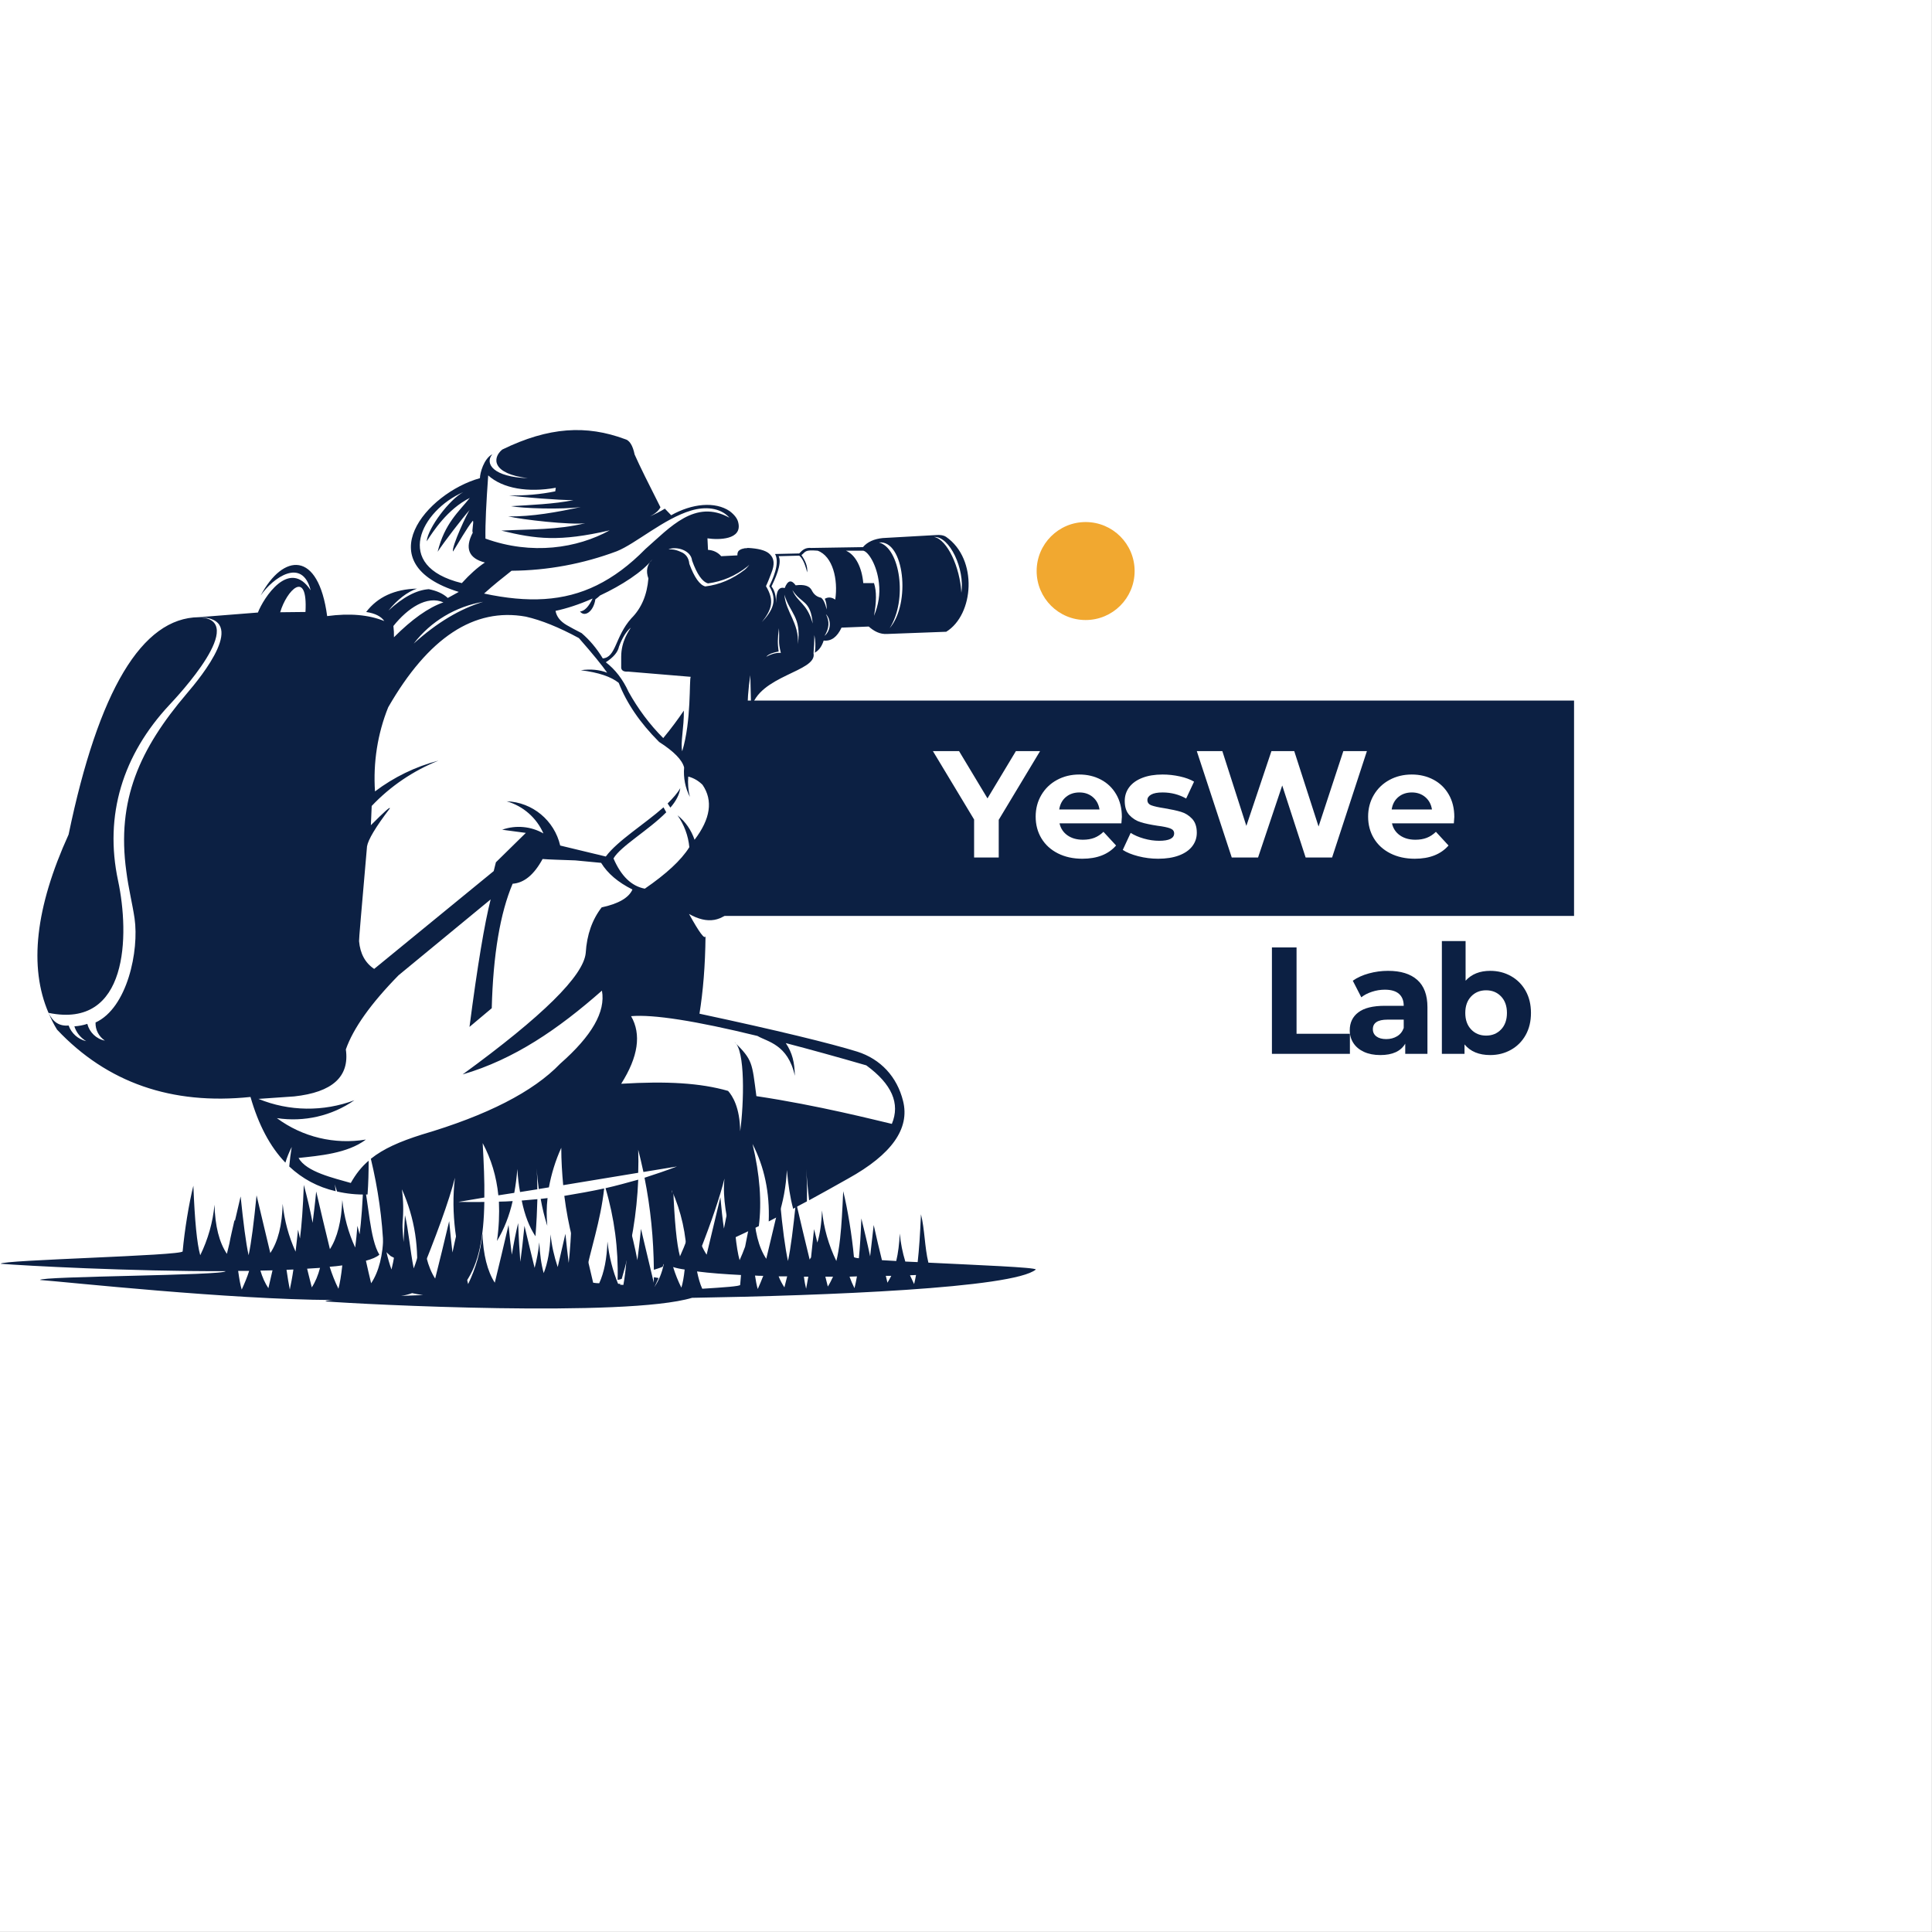 <svg xmlns="http://www.w3.org/2000/svg" xmlns:xlink="http://www.w3.org/1999/xlink" width="4166" zoomAndPan="magnify" viewBox="0 0 3124.5 3124.5" height="4166" preserveAspectRatio="xMidYMid meet" version="1.0"><rect x="0" y="0" width="3124.5" height="3124.5" fill="#808080" stroke="none"/><defs><g/><clipPath id="c90d1e2e64"><path d="M 1676.5 844.281 L 1834.957 844.281 L 1834.957 1002.734 L 1676.5 1002.734 Z M 1676.5 844.281 " clip-rule="nonzero"/></clipPath><clipPath id="0d0cc3c8d0"><path d="M 1755.73 844.281 C 1711.973 844.281 1676.5 879.75 1676.5 923.508 C 1676.5 967.266 1711.973 1002.734 1755.73 1002.734 C 1799.484 1002.734 1834.957 967.266 1834.957 923.508 C 1834.957 879.75 1799.484 844.281 1755.73 844.281 Z M 1755.73 844.281 " clip-rule="nonzero"/></clipPath><clipPath id="37bad0b15f"><path d="M 1156.777 1132.992 L 2546 1132.992 L 2546 1481.223 L 1156.777 1481.223 Z M 1156.777 1132.992 " clip-rule="nonzero"/></clipPath></defs><path fill="#ffffff" d="M 0 0 L 3124 0 L 3124 3124 L 0 3124 Z M 0 0 " fill-opacity="1" fill-rule="nonzero"/><path fill="#ffffff" d="M 0 0 L 3124 0 L 3124 3124 L 0 3124 Z M 0 0 " fill-opacity="1" fill-rule="nonzero"/><g clip-path="url(#c90d1e2e64)"><g clip-path="url(#0d0cc3c8d0)"><path fill="#f1a830" d="M 1676.5 844.281 L 1834.957 844.281 L 1834.957 1002.734 L 1676.5 1002.734 Z M 1676.5 844.281 " fill-opacity="1" fill-rule="nonzero"/></g></g><path fill="#0c2043" d="M 1442.332 1817.582 C 1415.223 1811.359 1324.125 1787.809 1223.254 1772.699 C 1216.141 1718.484 1217.477 1714.484 1187.703 1685.156 C 1205.477 1697.598 1203.258 1783.809 1197.035 1829.582 C 1196.59 1790.918 1184.594 1772.258 1177.484 1764.258 C 1132.602 1751.367 1078.387 1748.258 1004.617 1752.703 C 1032.172 1709.152 1037.5 1672.715 1020.617 1643.383 C 1056.609 1640.273 1125.043 1650.938 1225.027 1675.383 C 1240.582 1684.715 1274.355 1688.711 1285.465 1739.816 C 1285.02 1718.043 1281.465 1702.934 1270.801 1686.934 C 1309.902 1697.156 1353.453 1709.152 1401 1722.93 C 1442.332 1753.148 1456.105 1784.699 1442.332 1817.582 Z M 1368.121 890.605 C 1383.672 897.27 1393.895 917.715 1396.113 943.043 L 1413.445 943.043 C 1417.891 956.371 1417.445 974.148 1413.445 995.922 C 1420.559 979.035 1423.668 960.816 1421.445 943.043 C 1418.336 914.156 1404.559 892.383 1396.117 890.605 Z M 1350.789 969.707 C 1355.676 937.266 1346.789 899.492 1322.348 890.605 C 1300.57 888.828 1303.238 892.383 1296.129 897.715 C 1301.906 906.16 1306.348 915.047 1305.461 925.711 C 1302.793 915.938 1299.238 903.938 1292.57 898.605 L 1259.246 899.492 C 1265.469 911.492 1252.578 938.156 1247.691 948.375 C 1254.355 956.816 1254.801 967.039 1255.242 975.484 C 1254.797 956.375 1259.242 948.375 1269.02 951.043 C 1273.91 938.602 1279.684 936.824 1286.793 946.602 C 1300.57 944.824 1309.457 947.488 1313.012 955.043 C 1316.125 961.266 1321.012 965.266 1327.68 966.598 C 1331.234 968.82 1334.344 975.039 1337.012 985.707 C 1337.012 979.043 1336.121 973.266 1333.902 968.375 C 1339.234 965.258 1345.012 965.707 1350.789 969.707 Z M 1510.766 868.387 C 1532.094 872.832 1552.535 917.27 1554.758 958.598 C 1560.535 919.934 1535.648 867.055 1510.766 868.387 Z M 1421.441 877.273 C 1462.328 872.832 1473.438 975.926 1438.773 1015.922 C 1468.105 970.148 1455.66 886.16 1421.441 877.273 Z M 965.066 946.598 C 992.176 933.266 1017.949 914.156 1043.723 887.938 C 1083.719 852.832 1124.152 806.617 1179.703 837.277 C 1164.59 820.395 1139.707 819.059 1117.488 825.723 C 1073.938 838.613 1027.723 879.492 997.508 891.492 C 942.848 911.938 885.52 922.598 827.309 923.043 C 812.645 934.598 797.535 946.598 782.867 959.93 C 853.527 975.039 911.738 972.816 965.066 946.598 Z M 970.398 963.039 C 968.621 964.816 965.953 967.039 962.844 969.258 C 959.734 989.699 945.07 998.586 937.961 988.812 C 945.07 988.812 952.625 980.371 958.402 967.926 C 936.625 977.703 915.297 984.367 898.41 987.922 C 900.184 997.258 905.961 1004.809 916.629 1011.031 C 923.742 1015.031 931.738 1019.473 940.625 1023.922 C 953.07 1034.586 964.625 1047.918 974.844 1064.805 C 996.621 1063.027 994.398 1029.699 1021.062 999.926 C 1037.5 983.484 1046.391 962.156 1048.613 935.492 C 1044.172 923.492 1046.391 912.828 1055.281 904.387 C 1039.277 924.82 1005.504 946.598 970.398 963.039 Z M 1211.699 913.27 C 1210.809 914.156 1209.922 915.047 1209.031 915.938 C 1189.477 931.488 1168.148 940.375 1145.039 943.488 C 1135.707 940.824 1127.266 928.824 1119.266 906.605 C 1117.492 889.719 1093.938 883.055 1081.051 888.387 C 1086.828 888.387 1091.715 888.387 1100.605 892.387 C 1109.047 895.496 1113.934 902.16 1114.824 911.938 C 1122.82 933.715 1131.711 946.156 1140.598 948.379 C 1163.707 945.711 1185.035 936.383 1204.586 921.273 C 1208.141 918.156 1210.363 915.492 1211.699 913.27 Z M 1245.023 896.383 L 1245.023 895.938 L 1244.578 895.938 L 1244.133 895.492 L 1243.688 895.492 L 1243.688 895.051 C 1237.023 889.719 1225.914 887.051 1210.359 886.16 L 1208.137 886.16 L 1207.691 886.609 L 1204.125 886.609 L 1203.68 887.055 L 1201.898 887.055 L 1201.898 887.496 L 1200.117 887.496 L 1200.117 887.941 L 1199.227 887.941 L 1198.781 888.387 L 1197.891 888.387 L 1197.891 888.832 L 1197.445 888.832 C 1193.887 890.609 1192.555 893.277 1192.555 896.832 C 1192.555 897.277 1192.555 897.719 1192.555 898.164 L 1166.336 899.5 C 1161.004 893.277 1153.445 889.723 1145.004 889.277 L 1144.117 870.617 C 1161.891 873.281 1200.996 873.281 1193.887 844.84 C 1192.555 838.617 1187.668 832.398 1180.113 826.621 C 1156.559 810.625 1119.23 814.18 1085.457 833.285 L 1075.238 822.625 C 1067.238 827.512 1059.238 831.512 1051.238 835.066 C 1059.238 831.066 1065.016 826.18 1068.125 820.402 C 1049.02 782.629 1034.801 754.191 1026.355 735.082 C 1023.246 719.973 1017.914 711.973 1010.801 710.195 C 948.586 687.086 887.707 690.199 812.164 727.082 C 795.723 740.859 795.723 766.188 853.488 773.297 C 798.387 771.52 783.277 750.191 796.164 734.637 C 782.387 741.746 776.168 765.297 776.168 773.297 C 689.516 797.297 593.086 911.5 741.949 957.273 L 724.176 967.047 C 716.621 959.938 706.402 955.492 693.512 952.828 C 673.516 954.164 651.738 965.719 628.188 987.488 C 642.406 969.715 659.293 956.828 674.402 951.941 C 638.41 952.828 610.859 965.27 592.195 989.711 C 606.859 991.934 616.191 996.824 621.523 1004.375 C 596.195 994.156 565.531 991.488 529.09 996.375 C 514.871 889.727 457.988 894.613 421.555 963.051 C 441.551 934.164 488.652 900.836 502.43 954.609 C 467.77 901.727 425.996 967.496 417.109 990.602 L 321.566 998.156 C 229.582 999.043 159.367 1116.359 110.93 1349.66 C 57.164 1467.867 46.496 1563.852 78.492 1638.062 C 82.492 1647.398 86.934 1656.73 92.27 1665.172 C 173.145 1750.938 277.574 1787.379 405.113 1774.043 C 418 1818.926 436.664 1854.477 461.547 1880.25 C 464.215 1871.363 467.77 1862.922 471.77 1854.922 C 469.992 1865.59 468.66 1876.254 467.773 1886.477 C 489.102 1906.473 513.988 1919.801 542.871 1926.469 C 542.426 1922.91 541.984 1918.914 541.539 1915.359 C 542.426 1919.355 543.758 1922.91 545.094 1926.914 C 560.203 1930.469 576.645 1932.246 594.418 1931.801 C 595.754 1913.582 596.195 1895.363 596.195 1877.145 C 584.641 1886.922 575.309 1898.922 567.312 1913.141 C 539.758 1905.141 495.32 1895.363 482.879 1872.703 C 515.316 1869.145 561.98 1865.59 591.75 1842.93 C 541.09 1851.371 489.098 1838.93 447.773 1808.27 C 491.766 1814.934 536.648 1804.715 573.09 1779.383 C 523.316 1798.047 467.773 1797.605 418 1777.164 L 475.77 1773.164 C 537.539 1766.5 565.535 1741.168 559.316 1697.176 C 571.312 1662.957 599.754 1622.965 644.637 1577.191 L 793.504 1454.543 C 783.727 1492.762 772.172 1561.641 759.285 1660.738 L 795.277 1630.52 C 797.5 1543.422 809.055 1476.32 829.051 1429.215 C 847.719 1427.883 863.715 1414.551 877.488 1389.223 C 888.156 1390.113 905.93 1390.559 930.371 1391.445 L 972.145 1395.441 C 982.809 1412.773 999.695 1426.996 1022.801 1438.551 C 1017.023 1451.879 1000.137 1461.656 973.031 1467.434 C 957.922 1486.988 949.035 1511.426 947.258 1541.203 C 943.703 1578.086 877.488 1643.406 748.176 1737.617 C 831.719 1713.176 902.82 1664.293 973.477 1602.078 C 979.695 1636.297 957.035 1675.402 905.93 1720.285 C 862.383 1765.609 787.727 1803.828 681.965 1834.934 C 646.855 1846.043 620.195 1857.598 599.754 1874.039 C 611.309 1922.031 618.414 1971.359 620.195 2020.238 C 623.75 2024.238 627.75 2027.793 631.75 2031.348 C 634.418 2032.68 637.082 2034.016 639.305 2035.344 C 651.301 1996.684 654.855 1959.355 649.965 1923.359 C 670.852 1970.023 678.406 2019.348 673.074 2071.781 C 673.52 2072.672 673.961 2074.004 674.406 2074.895 C 705.957 1998.016 726.398 1941.578 735.734 1904.695 C 728.621 1963.801 738.398 2019.344 753.508 2073.113 C 774.395 2043.34 782.391 2000.68 783.281 1943.801 C 769.062 1944.246 755.285 1943.801 741.066 1943.801 L 783.281 1936.688 C 783.727 1910.469 782.395 1881.141 780.613 1848.699 C 794.391 1874.473 802.832 1902.469 805.941 1933.133 L 831.715 1929.133 C 833.938 1916.691 835.715 1903.805 836.605 1890.473 C 837.492 1903.805 838.828 1916.246 841.051 1927.801 L 869.043 1923.355 C 869.043 1910.027 868.598 1898.918 867.711 1889.141 C 868.598 1900.695 869.934 1911.805 871.266 1922.91 L 887.707 1920.246 C 891.707 1898.469 898.375 1876.695 907.703 1856.254 C 907.703 1877.141 909.039 1897.137 910.812 1916.688 C 951.254 1910.023 991.691 1903.359 1032.129 1896.691 C 1032.574 1884.25 1032.574 1871.809 1032.129 1859.363 C 1035.238 1871.363 1037.906 1883.363 1040.57 1895.359 L 1094.785 1886.473 C 1077.453 1893.137 1060.125 1898.914 1042.352 1904.691 C 1052.125 1953.574 1057.016 2003.344 1057.457 2053.559 C 1062.348 2052.227 1066.789 2050.449 1071.676 2048.672 C 1086.785 2006.012 1091.672 1964.684 1086.34 1924.688 C 1101.895 1959.793 1109.895 1996.234 1110.781 2034.453 C 1117.445 2031.785 1124.113 2029.121 1130.777 2026.453 C 1151.219 1974.461 1164.551 1934.465 1171.66 1906.027 C 1168.105 1938.91 1176.105 1971.348 1182.324 2004.234 C 1196.988 1997.57 1211.652 1990.457 1227.207 1982.902 C 1232.094 1944.688 1228.984 1899.805 1216.984 1850.035 C 1236.094 1886.918 1244.98 1928.688 1243.203 1975.352 C 1248.094 1972.684 1253.426 1970.02 1258.758 1967.352 C 1266.312 1944.688 1271.199 1919.359 1272.535 1892.254 C 1274.754 1916.25 1277.867 1937.133 1282.754 1954.91 C 1289.867 1950.906 1297.418 1946.91 1304.973 1942.91 C 1305.418 1922.027 1304.973 1904.695 1303.641 1890.477 C 1304.973 1908.25 1306.75 1925.137 1308.527 1941.137 C 1328.969 1930.027 1350.301 1918.027 1371.629 1906.027 C 1442.285 1866.926 1471.617 1825.152 1460.508 1780.711 C 1450.73 1741.164 1424.066 1712.723 1386.297 1700.723 C 1343.191 1687.395 1257.871 1666.504 1131.223 1639.398 C 1137 1603.402 1140.555 1561.633 1140.996 1514.082 C 1139.664 1519.859 1130.777 1507.863 1114.336 1478.086 C 1144.109 1494.973 1168.551 1490.977 1188.547 1465.199 C 1211.211 1411.43 1220.098 1331.441 1214.766 1225.234 C 1207.211 1179.02 1206.766 1135.023 1213.434 1091.918 L 1214.766 1146.574 C 1226.32 1091.918 1322.305 1086.582 1315.641 1056.367 C 1322.75 1053.699 1328.527 1047.031 1332.082 1035.926 C 1344.523 1037.258 1353.855 1030.148 1360.965 1015.035 L 1404.957 1013.262 C 1413.398 1020.812 1423.18 1026.148 1435.176 1025.258 L 1530.273 1021.703 C 1575.156 994.152 1581.82 904.387 1530.273 868.391 C 1525.832 865.281 1519.164 864.836 1514.277 865.281 L 1427.621 870.168 C 1413.844 871.504 1402.734 876.391 1395.625 884.836 L 1312.527 886.168 C 1302.75 885.281 1298.309 888.836 1292.531 895.055 L 1253.426 895.945 C 1261.867 911.055 1248.98 938.156 1244.094 947.938 C 1257.871 970.602 1249.871 987.043 1232.094 1006.148 C 1248.535 985.262 1252.539 971.043 1238.762 947.938 C 1242.316 940.383 1244.984 933.273 1247.648 926.16 C 1253.023 912.824 1252.137 903.047 1245.023 896.383 Z M 1065.051 2066.879 C 1062.383 2066.434 1060.164 2065.992 1057.5 2065.547 C 1057.5 2071.77 1057.051 2078.434 1057.051 2084.652 C 1059.719 2078.875 1062.383 2072.656 1065.051 2066.879 Z M 1003.285 2076.211 C 1001.949 2076.211 1000.172 2076.211 998.84 2076.211 C 998.395 2081.543 998.395 2086.875 997.953 2092.652 C 999.727 2086.875 1001.508 2081.543 1003.285 2076.211 Z M 998.84 2069.988 C 1001.062 2069.543 1003.285 2069.102 1005.504 2068.211 C 1021.059 2016.219 1029.945 1962.004 1032.168 1907.789 C 1014.391 1912.68 997.059 1917.566 979.285 1921.566 C 993.508 1969.559 1000.172 2019.773 998.84 2069.988 Z M 979.73 1385.199 L 905.965 1367.426 C 896.633 1326.984 861.082 1297.211 819.312 1295.879 C 845.973 1303.434 867.75 1322.543 878.859 1347.875 C 858.863 1336.32 834.418 1334.098 812.645 1341.652 C 806.867 1341.207 819.758 1342.988 850.418 1346.984 L 801.98 1394.535 L 798.426 1408.754 L 605.121 1566.953 C 590.457 1557.18 582.457 1542.07 580.68 1522.074 C 580.234 1521.625 584.68 1470.523 593.566 1368.762 C 595.344 1358.098 607.344 1337.656 630.449 1307.434 C 631.34 1303.879 621.562 1312.766 599.789 1334.543 L 601.121 1303.438 C 631.34 1271.441 668.223 1246.559 709.105 1230.113 C 671.777 1239.891 637.117 1256.777 606.453 1279.887 C 603.344 1233.668 610.453 1187.008 627.785 1143.906 C 692.664 1031.031 766.875 982.152 850.418 997.258 C 875.746 1003.035 904.188 1014.59 936.184 1031.922 C 958.848 1057.695 973.953 1076.359 981.953 1087.91 C 969.066 1083.023 955.293 1081.691 939.293 1083.914 C 968.176 1087.469 988.617 1094.578 1000.617 1104.355 C 1013.508 1137.238 1034.836 1168.789 1065.941 1199.895 C 1089.496 1215.008 1103.27 1228.781 1106.383 1241.223 C 1105.047 1257.664 1108.156 1274.109 1115.715 1288.773 C 1113.047 1278.551 1112.16 1267.441 1113.047 1255.887 C 1121.934 1258.109 1129.934 1263 1136.152 1269.219 C 1153.484 1294.551 1149.043 1324.32 1123.266 1358.094 C 1117.934 1342.543 1108.602 1328.766 1095.715 1318.543 C 1106.379 1333.652 1113.047 1351.43 1114.824 1370.09 C 1101.492 1391.422 1077.051 1413.641 1042.832 1437.191 C 1021.504 1433.195 1004.617 1417.195 992.176 1388.309 C 1003.285 1368.754 1049.055 1342.539 1077.496 1313.652 C 1076.16 1310.984 1074.387 1308.32 1073.051 1305.652 C 1042.387 1332.762 998.395 1359.871 979.73 1385.199 Z M 1084.16 1306.102 C 1093.047 1295.879 1098.824 1285.215 1100.16 1274.551 C 1095.715 1282.551 1088.16 1290.992 1079.715 1299.438 C 1081.051 1301.656 1082.828 1303.879 1084.16 1306.102 Z M 732.656 891.938 C 740.652 879.496 755.32 853.277 764.652 842.168 C 766.875 843.5 762.43 859.5 764.652 861.277 C 751.32 886.605 757.984 903.047 784.207 909.715 C 772.207 917.715 759.766 928.82 746.875 943.043 C 633.562 915.492 681.555 825.281 749.098 795.953 C 727.324 807.508 692.215 853.277 689.996 875.496 C 700.215 859.941 723.32 823.504 759.762 805.281 C 742.43 827.059 718.879 846.609 707.77 892.383 C 717.543 877.273 748.207 837.277 760.203 823.949 C 756.652 827.059 729.543 885.273 732.656 891.938 Z M 897.965 794.617 C 873.969 799.508 848.641 801.73 823.309 801.285 C 847.309 804.395 902.852 808.84 927.297 808.84 C 897.523 815.059 855.75 816.836 826.422 818.613 C 845.086 822.168 908.188 824.391 939.297 819.945 C 902.855 827.945 859.309 835.945 821.98 835.055 C 843.754 840.387 923.297 849.273 946.402 846.164 C 900.633 857.273 860.637 855.496 810.867 858.16 C 867.305 871.938 904.633 876.379 985.953 857.715 C 933.516 886.598 860.191 898.152 785.09 871.047 C 784.645 846.605 786.426 812.832 789.535 768.84 C 813.086 790.168 853.969 796.836 898.852 788.836 Z M 78.527 1638.051 C 207.84 1664.715 209.617 1511.848 190.957 1424.305 C 168.293 1318.543 198.508 1220.781 274.055 1139.902 C 286.941 1126.129 403.812 1001.703 321.602 998.148 C 403.367 999.035 326.047 1093.688 302.051 1121.684 C 226.062 1211.004 188.289 1293.66 204.289 1409.195 C 207.844 1437.191 214.066 1461.188 217.621 1485.188 C 225.172 1537.18 206.066 1630.055 154.52 1653.605 C 154.074 1665.602 159.852 1676.27 169.629 1682.934 C 155.852 1680.266 144.742 1669.605 141.188 1655.828 C 134.523 1658.051 127.41 1659.383 120.301 1659.824 C 123.414 1670.047 130.523 1678.488 139.41 1683.824 C 126.078 1680.711 115.414 1670.934 110.969 1658.492 C 96.305 1659.828 85.637 1653.16 78.527 1638.051 Z M 977.062 1922.012 C 956.18 1926.457 934.402 1930.453 912.629 1934.008 C 918.852 1982.891 930.402 2026.887 945.957 2066.434 C 954.848 2020.664 971.285 1975.336 977.062 1922.012 Z M 885.523 1937.566 C 881.527 1938.012 877.969 1938.453 874.414 1938.898 C 877.082 1954.004 880.633 1968.672 885.082 1982.445 C 883.746 1967.336 883.746 1952.23 885.523 1937.566 Z M 869.078 1939.34 C 860.637 1940.23 852.195 1940.676 843.75 1941.562 C 848.641 1965.559 856.195 1984.668 865.969 1999.332 C 867.746 1976.668 868.637 1956.672 869.078 1939.34 Z M 829.086 1942.449 C 821.535 1942.898 813.977 1943.34 806.867 1943.34 C 807.758 1963.781 806.867 1984.664 803.758 2006.887 C 815.312 1987.777 823.754 1966.008 829.086 1942.449 Z M 781.539 973.258 C 744.656 984.367 706.883 1006.586 669.109 1040.805 C 696.66 1004.809 737.098 980.816 781.539 973.258 Z M 717.102 974.148 C 692.66 982.59 665.996 1001.699 637.113 1030.586 C 637.113 1023.031 637.113 1019.922 636.227 1012.367 C 659.332 983.48 690.441 962.594 717.102 974.148 Z M 1315.68 1056.359 C 1316.57 1046.586 1317.016 1036.363 1317.016 1027.031 C 1318.789 1035.918 1319.238 1045.25 1317.902 1055.027 C 1317.016 1055.914 1316.125 1055.914 1315.68 1056.359 Z M 1117.043 1094.578 C 1114.379 1099.02 1118.379 1165.68 1103.27 1215.004 C 1100.16 1201.227 1106.379 1176.34 1105.938 1149.234 C 1096.602 1163.012 1085.492 1178.117 1072.609 1193.672 C 1050.391 1171.457 1031.723 1146.125 1016.617 1119.016 C 1007.285 1098.574 994.84 1082.578 979.734 1071.023 C 992.176 1063.027 999.289 1054.582 1001.066 1045.695 C 1006.395 1031.473 1012.621 1021.254 1020.172 1015.031 C 1017.949 1019.473 1004.621 1035.918 1004.621 1062.133 L 1004.621 1080.355 C 1005.508 1084.797 1009.062 1086.574 1015.73 1086.133 Z M 1333.457 1028.363 C 1341.012 1016.363 1341.898 1004.809 1335.68 993.254 C 1340.125 997.699 1342.348 1004.363 1341.898 1011.477 C 1341.457 1018.145 1338.344 1024.363 1333.457 1028.363 Z M 494.023 989.703 L 453.141 990.145 C 463.359 955.043 498.023 918.602 494.023 989.703 Z M 1262.801 1055.914 C 1253.469 1055.027 1244.137 1059.469 1239.246 1062.133 C 1242.805 1057.691 1251.246 1055.023 1259.246 1053.691 C 1257.469 1039.918 1257.469 1034.586 1259.691 1015.922 C 1261.023 1037.25 1257.914 1035.918 1262.801 1055.914 Z M 1290.352 1041.695 C 1292.574 1007.477 1270.801 990.148 1268.578 961.707 C 1277.465 991.926 1296.574 997.703 1290.352 1041.695 Z M 1314.352 1008.367 C 1305.016 974.594 1289.465 974.594 1281.465 954.152 C 1296.129 977.258 1310.793 969.707 1314.352 1008.367 Z M 1314.352 1008.367 " fill-opacity="1" fill-rule="evenodd"/><path fill="#0c2043" d="M 1.207 2043.77 C 1.652 2037.551 294.5 2030.883 295.387 2023.773 C 298.496 1989.555 305.609 1946.008 312.719 1917.566 C 314.941 1974.004 318.496 2011.332 323.828 2029.992 C 336.27 2004.664 344.27 1976.668 346.934 1948.227 C 347.824 1982.891 354.488 2009.109 366.93 2027.77 L 370.93 2011.332 C 373.152 1998.887 376.262 1986.891 379.371 1972.668 L 379.816 1974.891 C 382.926 1962 386.035 1948.672 389.148 1934.898 C 393.594 1978.004 397.594 2009.555 402.039 2029.996 C 406.48 2009.555 410.48 1977.559 414.926 1933.121 C 422.926 1967.34 430.477 1998 437.145 2026.441 C 449.586 2007.777 456.254 1981.559 457.141 1946.898 C 459.809 1973.559 466.914 1999.777 478.027 2024.219 C 479.359 2013.109 480.695 2001.555 482.027 1988.668 L 485.137 2002.887 C 487.805 1982.004 490.023 1953.117 491.355 1916.234 C 496.246 1934.453 501.578 1956.23 505.574 1977.559 C 507.352 1962.895 509.574 1946.008 511.352 1926.902 C 519.352 1960.676 526.461 1991.781 533.57 2020.219 C 545.566 2001.559 552.234 1974.895 553.566 1940.676 C 556.234 1967.34 563.344 1993.559 574.449 2017.555 C 575.785 2006.891 577.117 1994.891 578.008 1982.449 L 581.562 1996.227 C 584.23 1975.34 586.453 1946.453 587.781 1909.57 C 596.223 1944.234 598.004 2004.227 613.555 2029.109 C 609.113 2033.109 601.559 2036.223 591.781 2038.887 C 594.449 2051.773 597.559 2063.773 600.223 2075.328 C 612.664 2056.664 619.332 2030.445 620.219 1996.227 C 622.441 2015.336 626.438 2034.441 633.105 2053.105 C 640.656 2023.777 643.324 1983.336 649.543 1957.562 C 650.434 1976.672 651.32 1993.559 652.656 2008.668 C 653.543 1995.781 653.988 1981.117 654.875 1965.121 C 660.652 1988.23 663.316 2023.332 669.094 2051.328 C 676.648 2031.332 681.984 2010.004 684.207 1988.672 C 685.094 2022.891 691.758 2049.105 703.758 2067.773 C 710.871 2039.777 718.426 2008.668 726.422 1974.895 C 728.199 1994.004 729.98 2010.891 731.754 2025.555 C 736.199 2003.781 741.531 1982.449 745.973 1963.785 C 748.195 2020.223 751.75 2057.996 757.082 2076.66 C 769.527 2050.887 777.523 2023.332 780.188 1994.895 C 781.523 2029.113 788.188 2055.777 800.188 2074.438 C 807.297 2045.996 814.406 2014.891 822.402 1981.117 C 824.184 1999.34 825.961 2015.336 827.734 2029.109 C 830.848 2010.445 834.402 1992.227 837.957 1978.004 C 838.844 2002.445 840.18 2023.332 841.512 2040.664 C 843.734 2024.223 845.957 2005.113 848.18 1982.449 C 853.957 2006.445 859.285 2029.109 864.617 2050.441 C 868.176 2037.109 870.84 2022.887 872.172 2009.113 C 873.059 2028.223 875.281 2044.664 879.285 2058.887 C 885.949 2042.445 889.504 2021.559 890.391 1996.23 C 892.168 2014.449 896.168 2031.777 901.945 2049.109 C 905.945 2031.777 909.945 2014.004 914.391 1995.34 C 916.168 2012.672 917.945 2028.668 919.723 2042.445 C 921.945 2022.449 923.719 1997.117 924.609 1965.125 C 929.055 1982.457 933.051 2004.672 936.609 2027.336 C 937.941 2017.117 939.277 2006.008 940.164 1994.012 C 947.273 2022.895 953.496 2050 959.273 2074.445 C 962.383 2074.891 965.492 2075.332 969.047 2075.332 C 977.047 2058 981.488 2035.336 982.379 2007.785 C 985.047 2031.785 990.82 2055.336 1000.152 2077.555 L 1008.152 2078 C 1012.148 2057.117 1014.816 2023.344 1016.594 1976.68 C 1021.484 1995.344 1026.816 2016.676 1030.812 2038.004 C 1032.59 2023.34 1034.812 2006.453 1036.59 1987.344 C 1044.59 2021.117 1052.145 2052.223 1058.809 2080.664 C 1065.473 2070.891 1070.363 2058.891 1073.473 2044.668 C 1069.031 2042.449 1065.473 2040.672 1062.809 2038.449 C 1078.363 2013.562 1080.141 1953.129 1088.582 1918.91 C 1090.805 1975.348 1094.359 2012.676 1099.691 2031.785 C 1104.137 2022.008 1108.133 2012.23 1111.691 2002.457 C 1112.137 1992.68 1112.578 1981.57 1113.023 1970.457 C 1114.355 1975.348 1115.246 1980.68 1116.133 1986.012 C 1119.242 1974.457 1121.465 1962.016 1122.797 1950.016 C 1123.688 1984.234 1130.352 2010.453 1142.797 2029.117 C 1149.461 2001.121 1157.016 1970.012 1165.012 1936.238 C 1166.789 1955.348 1168.57 1972.234 1170.789 1986.898 C 1174.789 1965.125 1180.125 1943.793 1184.566 1925.129 C 1186.789 1981.566 1190.785 2019.34 1196.121 2038.004 C 1199.23 2030.895 1202.34 2023.785 1205.008 2016.227 C 1208.117 1999.789 1211.23 1984.23 1214.344 1971.793 C 1214.344 1975.789 1214.344 1979.793 1214.789 1983.789 C 1216.562 1974.902 1218.344 1965.57 1219.23 1956.238 C 1220.121 1990.457 1226.785 2017.121 1239.227 2035.781 C 1245.895 2007.34 1253.445 1976.234 1261.445 1942.461 C 1265.445 1986.457 1269.887 2018.895 1274.332 2039.34 C 1278.777 2018.895 1282.777 1986.898 1287.223 1943.797 C 1295.223 1977.57 1302.332 2008.676 1309.441 2037.117 C 1309.887 2035.781 1310.773 2034.895 1311.664 2033.562 C 1312.996 2019.785 1314.773 2004.676 1316.551 1987.789 L 1321.883 2009.566 C 1326.328 1994.902 1328.547 1977.57 1329.438 1957.574 C 1332.105 1986.016 1340.102 2013.562 1352.543 2039.34 C 1354.766 2030.895 1356.988 2018.453 1358.766 2002.008 L 1358.766 2001.562 C 1360.988 1982.012 1362.32 1957.125 1363.656 1926.465 C 1370.766 1954.906 1377.875 1998.453 1380.988 2032.672 C 1380.988 2033.562 1384.098 2034.449 1388.988 2034.895 C 1390.762 2017.121 1392.098 1995.789 1392.984 1970.457 C 1397.43 1988.68 1402.762 2010.453 1407.203 2031.785 C 1408.98 2017.121 1410.758 2000.234 1412.98 1981.125 C 1417.426 2001.121 1421.867 2020.23 1426.312 2038.004 C 1433.422 2038.449 1441.422 2038.891 1449.422 2039.34 C 1452.531 2026.449 1454.309 2011.785 1455.199 1994.898 C 1456.531 2010.453 1459.641 2025.562 1464.086 2040.227 L 1484.082 2041.113 C 1486.305 2021.559 1488.082 1995.785 1489.414 1963.793 C 1495.633 1988.68 1495.191 2016.23 1501.41 2042.004 C 1582.289 2046.004 1674.719 2049.559 1675.164 2053.113 C 1639.172 2083.332 1336.102 2095.328 1119.246 2098.883 C 1012.594 2130.883 587.324 2109.551 526.445 2104.66 C 526.445 2103.773 530.887 2102.887 538 2102.441 C 369.582 2101.551 110.949 2073.555 64.734 2070 C 65.18 2063.781 364.246 2062.891 364.688 2055.781 C 211.398 2056.211 38.535 2046.883 1.207 2043.77 Z M 1481.434 2061.988 L 1471.66 2062.434 C 1473.883 2067.324 1476.105 2072.211 1478.324 2076.652 C 1479.215 2072.656 1480.547 2067.766 1481.434 2061.988 Z M 1441.441 2063.324 L 1432.555 2063.324 L 1435.223 2074.434 C 1437.441 2070.879 1439.223 2067.324 1441.441 2063.324 Z M 1385.895 2064.211 L 1373.898 2064.656 C 1376.117 2070.879 1378.785 2077.102 1381.895 2083.32 C 1383.227 2077.988 1384.559 2071.77 1385.895 2064.211 Z M 1347.23 2064.656 L 1334.789 2064.656 L 1338.789 2080.656 C 1341.898 2075.766 1344.566 2070.434 1347.23 2064.656 Z M 1307.238 2064.656 L 1300.129 2064.656 C 1301.016 2072.211 1302.352 2078.875 1303.684 2084.211 C 1304.57 2078.875 1305.906 2072.211 1307.238 2064.656 Z M 1273.02 2064.211 C 1268.133 2064.211 1263.688 2064.211 1259.246 2064.211 C 1261.91 2070.879 1265.023 2076.656 1268.578 2081.984 Z M 1234.363 2063.324 C 1229.918 2063.324 1225.473 2063.324 1221.031 2062.879 C 1222.363 2071.766 1223.699 2078.875 1225.473 2084.652 C 1228.586 2077.543 1231.695 2070.434 1234.363 2063.324 Z M 1198.367 2061.988 C 1172.148 2060.656 1147.707 2058.879 1127.266 2056.211 C 1129.488 2066.879 1132.156 2076.652 1135.707 2084.207 C 1171.258 2081.984 1196.586 2080.211 1197.035 2077.984 C 1197.477 2072.656 1197.922 2067.324 1198.367 2061.988 Z M 1101.934 2082.434 C 1104.156 2075.32 1105.934 2065.547 1107.266 2053.102 C 1100.602 2052.215 1093.934 2050.879 1088.605 2049.105 C 1092.16 2060.656 1096.602 2071.77 1101.934 2082.434 Z M 684.219 2094.43 C 677.996 2093.539 672.219 2092.652 666.441 2091.32 C 661.555 2093.094 655.332 2094.875 648.668 2095.762 Z M 553.57 2046.438 C 547.352 2047.324 540.238 2048.215 533.129 2048.66 C 537.125 2061.102 541.57 2072.656 547.348 2084.207 C 549.57 2075.766 551.793 2062.879 553.57 2046.438 Z M 517.574 2050.438 C 510.91 2050.883 504.242 2051.328 496.691 2051.773 C 499.359 2061.992 501.578 2072.215 504.242 2081.988 C 510.02 2073.098 514.465 2062.434 517.574 2050.438 Z M 474.473 2053.102 C 470.918 2053.102 467.359 2053.547 463.363 2053.547 C 465.141 2065.992 466.918 2076.656 468.695 2085.543 C 470.473 2076.656 472.691 2065.992 474.473 2053.102 Z M 440.699 2054.438 C 434.48 2054.438 427.812 2054.879 421.145 2054.879 C 424.254 2065.547 428.699 2075.32 434.035 2083.32 C 436.254 2073.988 438.477 2064.211 440.699 2054.438 Z M 402.926 2055.324 C 397.148 2055.324 391.371 2055.324 385.152 2055.324 C 386.926 2068.211 388.707 2078.43 390.93 2085.543 C 395.371 2075.766 399.816 2065.547 402.926 2055.324 Z M 402.926 2055.324 " fill-opacity="1" fill-rule="evenodd"/><g clip-path="url(#37bad0b15f)"><path fill="#0c2043" d="M 1156.777 1132.992 L 2545.613 1132.992 L 2545.613 1481.223 L 1156.777 1481.223 Z M 1156.777 1132.992 " fill-opacity="1" fill-rule="nonzero"/></g><g fill="#0c2043" fill-opacity="1"><g transform="translate(1512.163, 1704.309)"><g/></g></g><g fill="#0c2043" fill-opacity="1"><g transform="translate(1570.426, 1704.309)"><g/></g></g><g fill="#0c2043" fill-opacity="1"><g transform="translate(1628.688, 1704.309)"><g/></g></g><g fill="#0c2043" fill-opacity="1"><g transform="translate(1686.951, 1704.309)"><g/></g></g><g fill="#0c2043" fill-opacity="1"><g transform="translate(1745.214, 1704.309)"><g/></g></g><g fill="#0c2043" fill-opacity="1"><g transform="translate(1803.477, 1704.309)"><g/></g></g><g fill="#0c2043" fill-opacity="1"><g transform="translate(1861.739, 1704.309)"><g/></g></g><g fill="#0c2043" fill-opacity="1"><g transform="translate(1920.002, 1704.309)"><g/></g></g><g fill="#0c2043" fill-opacity="1"><g transform="translate(1978.265, 1704.309)"><g/></g></g><g fill="#0c2043" fill-opacity="1"><g transform="translate(2036.593, 1704.309)"><g><path d="M 20.406 -172.109 L 60.234 -172.109 L 60.234 -32.453 L 146.531 -32.453 L 146.531 0 L 20.406 0 Z M 20.406 -172.109 "/></g></g></g><g fill="#0c2043" fill-opacity="1"><g transform="translate(2173.772, 1704.309)"><g><path d="M 71.047 -134.234 C 91.535 -134.234 107.27 -129.359 118.25 -119.609 C 129.238 -109.859 134.734 -95.148 134.734 -75.484 L 134.734 0 L 98.828 0 L 98.828 -16.469 C 91.617 -4.176 78.18 1.969 58.516 1.969 C 48.348 1.969 39.535 0.25 32.078 -3.188 C 24.617 -6.633 18.922 -11.391 14.984 -17.453 C 11.055 -23.516 9.094 -30.398 9.094 -38.109 C 9.094 -50.398 13.723 -60.066 22.984 -67.109 C 32.242 -74.16 46.547 -77.688 65.891 -77.688 L 96.375 -77.688 C 96.375 -86.051 93.832 -92.484 88.75 -96.984 C 83.676 -101.492 76.055 -103.75 65.891 -103.75 C 58.836 -103.75 51.91 -102.641 45.109 -100.422 C 38.305 -98.211 32.531 -95.223 27.781 -91.453 L 14.016 -118.266 C 21.223 -123.336 29.867 -127.266 39.953 -130.047 C 50.035 -132.836 60.398 -134.234 71.047 -134.234 Z M 68.109 -23.844 C 74.66 -23.844 80.477 -25.359 85.562 -28.391 C 90.645 -31.422 94.25 -35.891 96.375 -41.797 L 96.375 -55.312 L 70.062 -55.312 C 54.332 -55.312 46.469 -50.148 46.469 -39.828 C 46.469 -34.91 48.391 -31.016 52.234 -28.141 C 56.086 -25.273 61.379 -23.844 68.109 -23.844 Z M 68.109 -23.844 "/></g></g></g><g fill="#0c2043" fill-opacity="1"><g transform="translate(2314.146, 1704.309)"><g><path d="M 95.891 -134.234 C 108.18 -134.234 119.363 -131.406 129.438 -125.75 C 139.52 -120.102 147.43 -112.156 153.172 -101.906 C 158.91 -91.664 161.781 -79.742 161.781 -66.141 C 161.781 -52.535 158.91 -40.609 153.172 -30.359 C 147.43 -20.117 139.52 -12.172 129.438 -6.516 C 119.363 -0.859 108.18 1.969 95.891 1.969 C 77.691 1.969 63.836 -3.77 54.328 -15.25 L 54.328 0 L 17.703 0 L 17.703 -182.422 L 56.062 -182.422 L 56.062 -118.266 C 65.727 -128.91 79.004 -134.234 95.891 -134.234 Z M 89.25 -29.5 C 99.082 -29.5 107.156 -32.816 113.469 -39.453 C 119.781 -46.098 122.938 -54.992 122.938 -66.141 C 122.938 -77.285 119.781 -86.176 113.469 -92.812 C 107.156 -99.445 99.082 -102.766 89.25 -102.766 C 79.414 -102.766 71.344 -99.445 65.031 -92.812 C 58.719 -86.176 55.562 -77.285 55.562 -66.141 C 55.562 -54.992 58.719 -46.098 65.031 -39.453 C 71.344 -32.816 79.414 -29.5 89.25 -29.5 Z M 89.25 -29.5 "/></g></g></g><g fill="#ffffff" fill-opacity="1"><g transform="translate(1512.163, 1386.807)"><g><path d="M 103.016 -60.969 L 103.016 0 L 63.188 0 L 63.188 -61.469 L -3.438 -172.109 L 38.844 -172.109 L 84.828 -95.641 L 130.797 -172.109 L 169.891 -172.109 Z M 103.016 -60.969 "/></g></g></g><g fill="#ffffff" fill-opacity="1"><g transform="translate(1667.042, 1386.807)"><g><path d="M 147.266 -65.641 C 147.266 -65.148 147.02 -61.707 146.531 -55.312 L 46.469 -55.312 C 48.27 -47.125 52.531 -40.648 59.25 -35.891 C 65.969 -31.141 74.328 -28.766 84.328 -28.766 C 91.211 -28.766 97.316 -29.785 102.641 -31.828 C 107.973 -33.879 112.93 -37.117 117.516 -41.547 L 137.922 -19.422 C 125.461 -5.16 107.27 1.969 83.344 1.969 C 68.426 1.969 55.227 -0.938 43.75 -6.75 C 32.281 -12.57 23.43 -20.645 17.203 -30.969 C 10.984 -41.301 7.875 -53.023 7.875 -66.141 C 7.875 -79.086 10.945 -90.766 17.094 -101.172 C 23.238 -111.578 31.676 -119.688 42.406 -125.5 C 53.145 -131.32 65.148 -134.234 78.422 -134.234 C 91.379 -134.234 103.102 -131.445 113.594 -125.875 C 124.082 -120.301 132.316 -112.312 138.297 -101.906 C 144.273 -91.5 147.266 -79.41 147.266 -65.641 Z M 78.672 -105.234 C 69.984 -105.234 62.688 -102.77 56.781 -97.844 C 50.883 -92.926 47.281 -86.207 45.969 -77.688 L 111.125 -77.688 C 109.812 -86.051 106.203 -92.734 100.297 -97.734 C 94.398 -102.734 87.191 -105.234 78.672 -105.234 Z M 78.672 -105.234 "/></g></g></g><g fill="#ffffff" fill-opacity="1"><g transform="translate(1810.858, 1386.807)"><g><path d="M 62.203 1.969 C 51.223 1.969 40.488 0.617 30 -2.078 C 19.508 -4.785 11.148 -8.191 4.922 -12.297 L 17.703 -39.828 C 23.598 -36.055 30.723 -32.984 39.078 -30.609 C 47.441 -28.234 55.641 -27.047 63.672 -27.047 C 79.898 -27.047 88.016 -31.062 88.016 -39.094 C 88.016 -42.863 85.801 -45.566 81.375 -47.203 C 76.945 -48.836 70.145 -50.234 60.969 -51.391 C 50.156 -53.023 41.223 -54.906 34.172 -57.031 C 27.129 -59.164 21.023 -62.938 15.859 -68.344 C 10.691 -73.758 8.109 -81.461 8.109 -91.453 C 8.109 -99.816 10.523 -107.234 15.359 -113.703 C 20.203 -120.18 27.254 -125.223 36.516 -128.828 C 45.773 -132.43 56.711 -134.234 69.328 -134.234 C 78.672 -134.234 87.973 -133.207 97.234 -131.156 C 106.492 -129.113 114.156 -126.289 120.219 -122.688 L 107.438 -95.391 C 95.801 -101.953 83.098 -105.234 69.328 -105.234 C 61.141 -105.234 54.992 -104.082 50.891 -101.781 C 46.797 -99.488 44.75 -96.539 44.75 -92.938 C 44.75 -88.832 46.957 -85.961 51.375 -84.328 C 55.801 -82.691 62.852 -81.133 72.531 -79.656 C 83.344 -77.852 92.191 -75.926 99.078 -73.875 C 105.961 -71.832 111.945 -68.102 117.031 -62.688 C 122.113 -57.281 124.656 -49.742 124.656 -40.078 C 124.656 -31.879 122.195 -24.582 117.281 -18.188 C 112.363 -11.801 105.191 -6.844 95.766 -3.312 C 86.336 0.207 75.148 1.969 62.203 1.969 Z M 62.203 1.969 "/></g></g></g><g fill="#ffffff" fill-opacity="1"><g transform="translate(1930.09, 1386.807)"><g><path d="M 280.531 -172.109 L 224.219 0 L 181.438 0 L 143.578 -116.531 L 104.484 0 L 61.953 0 L 5.406 -172.109 L 46.719 -172.109 L 85.562 -51.141 L 126.125 -172.109 L 163 -172.109 L 202.344 -50.156 L 242.422 -172.109 Z M 280.531 -172.109 "/></g></g></g><g fill="#ffffff" fill-opacity="1"><g transform="translate(2204.695, 1386.807)"><g><path d="M 147.266 -65.641 C 147.266 -65.148 147.02 -61.707 146.531 -55.312 L 46.469 -55.312 C 48.27 -47.125 52.531 -40.648 59.25 -35.891 C 65.969 -31.141 74.328 -28.766 84.328 -28.766 C 91.211 -28.766 97.316 -29.785 102.641 -31.828 C 107.973 -33.879 112.93 -37.117 117.516 -41.547 L 137.922 -19.422 C 125.461 -5.16 107.27 1.969 83.344 1.969 C 68.426 1.969 55.227 -0.938 43.75 -6.75 C 32.281 -12.57 23.43 -20.645 17.203 -30.969 C 10.984 -41.301 7.875 -53.023 7.875 -66.141 C 7.875 -79.086 10.945 -90.766 17.094 -101.172 C 23.238 -111.578 31.676 -119.688 42.406 -125.5 C 53.145 -131.32 65.148 -134.234 78.422 -134.234 C 91.379 -134.234 103.102 -131.445 113.594 -125.875 C 124.082 -120.301 132.316 -112.312 138.297 -101.906 C 144.273 -91.5 147.266 -79.41 147.266 -65.641 Z M 78.672 -105.234 C 69.984 -105.234 62.688 -102.77 56.781 -97.844 C 50.883 -92.926 47.281 -86.207 45.969 -77.688 L 111.125 -77.688 C 109.812 -86.051 106.203 -92.734 100.297 -97.734 C 94.398 -102.734 87.191 -105.234 78.672 -105.234 Z M 78.672 -105.234 "/></g></g></g></svg>